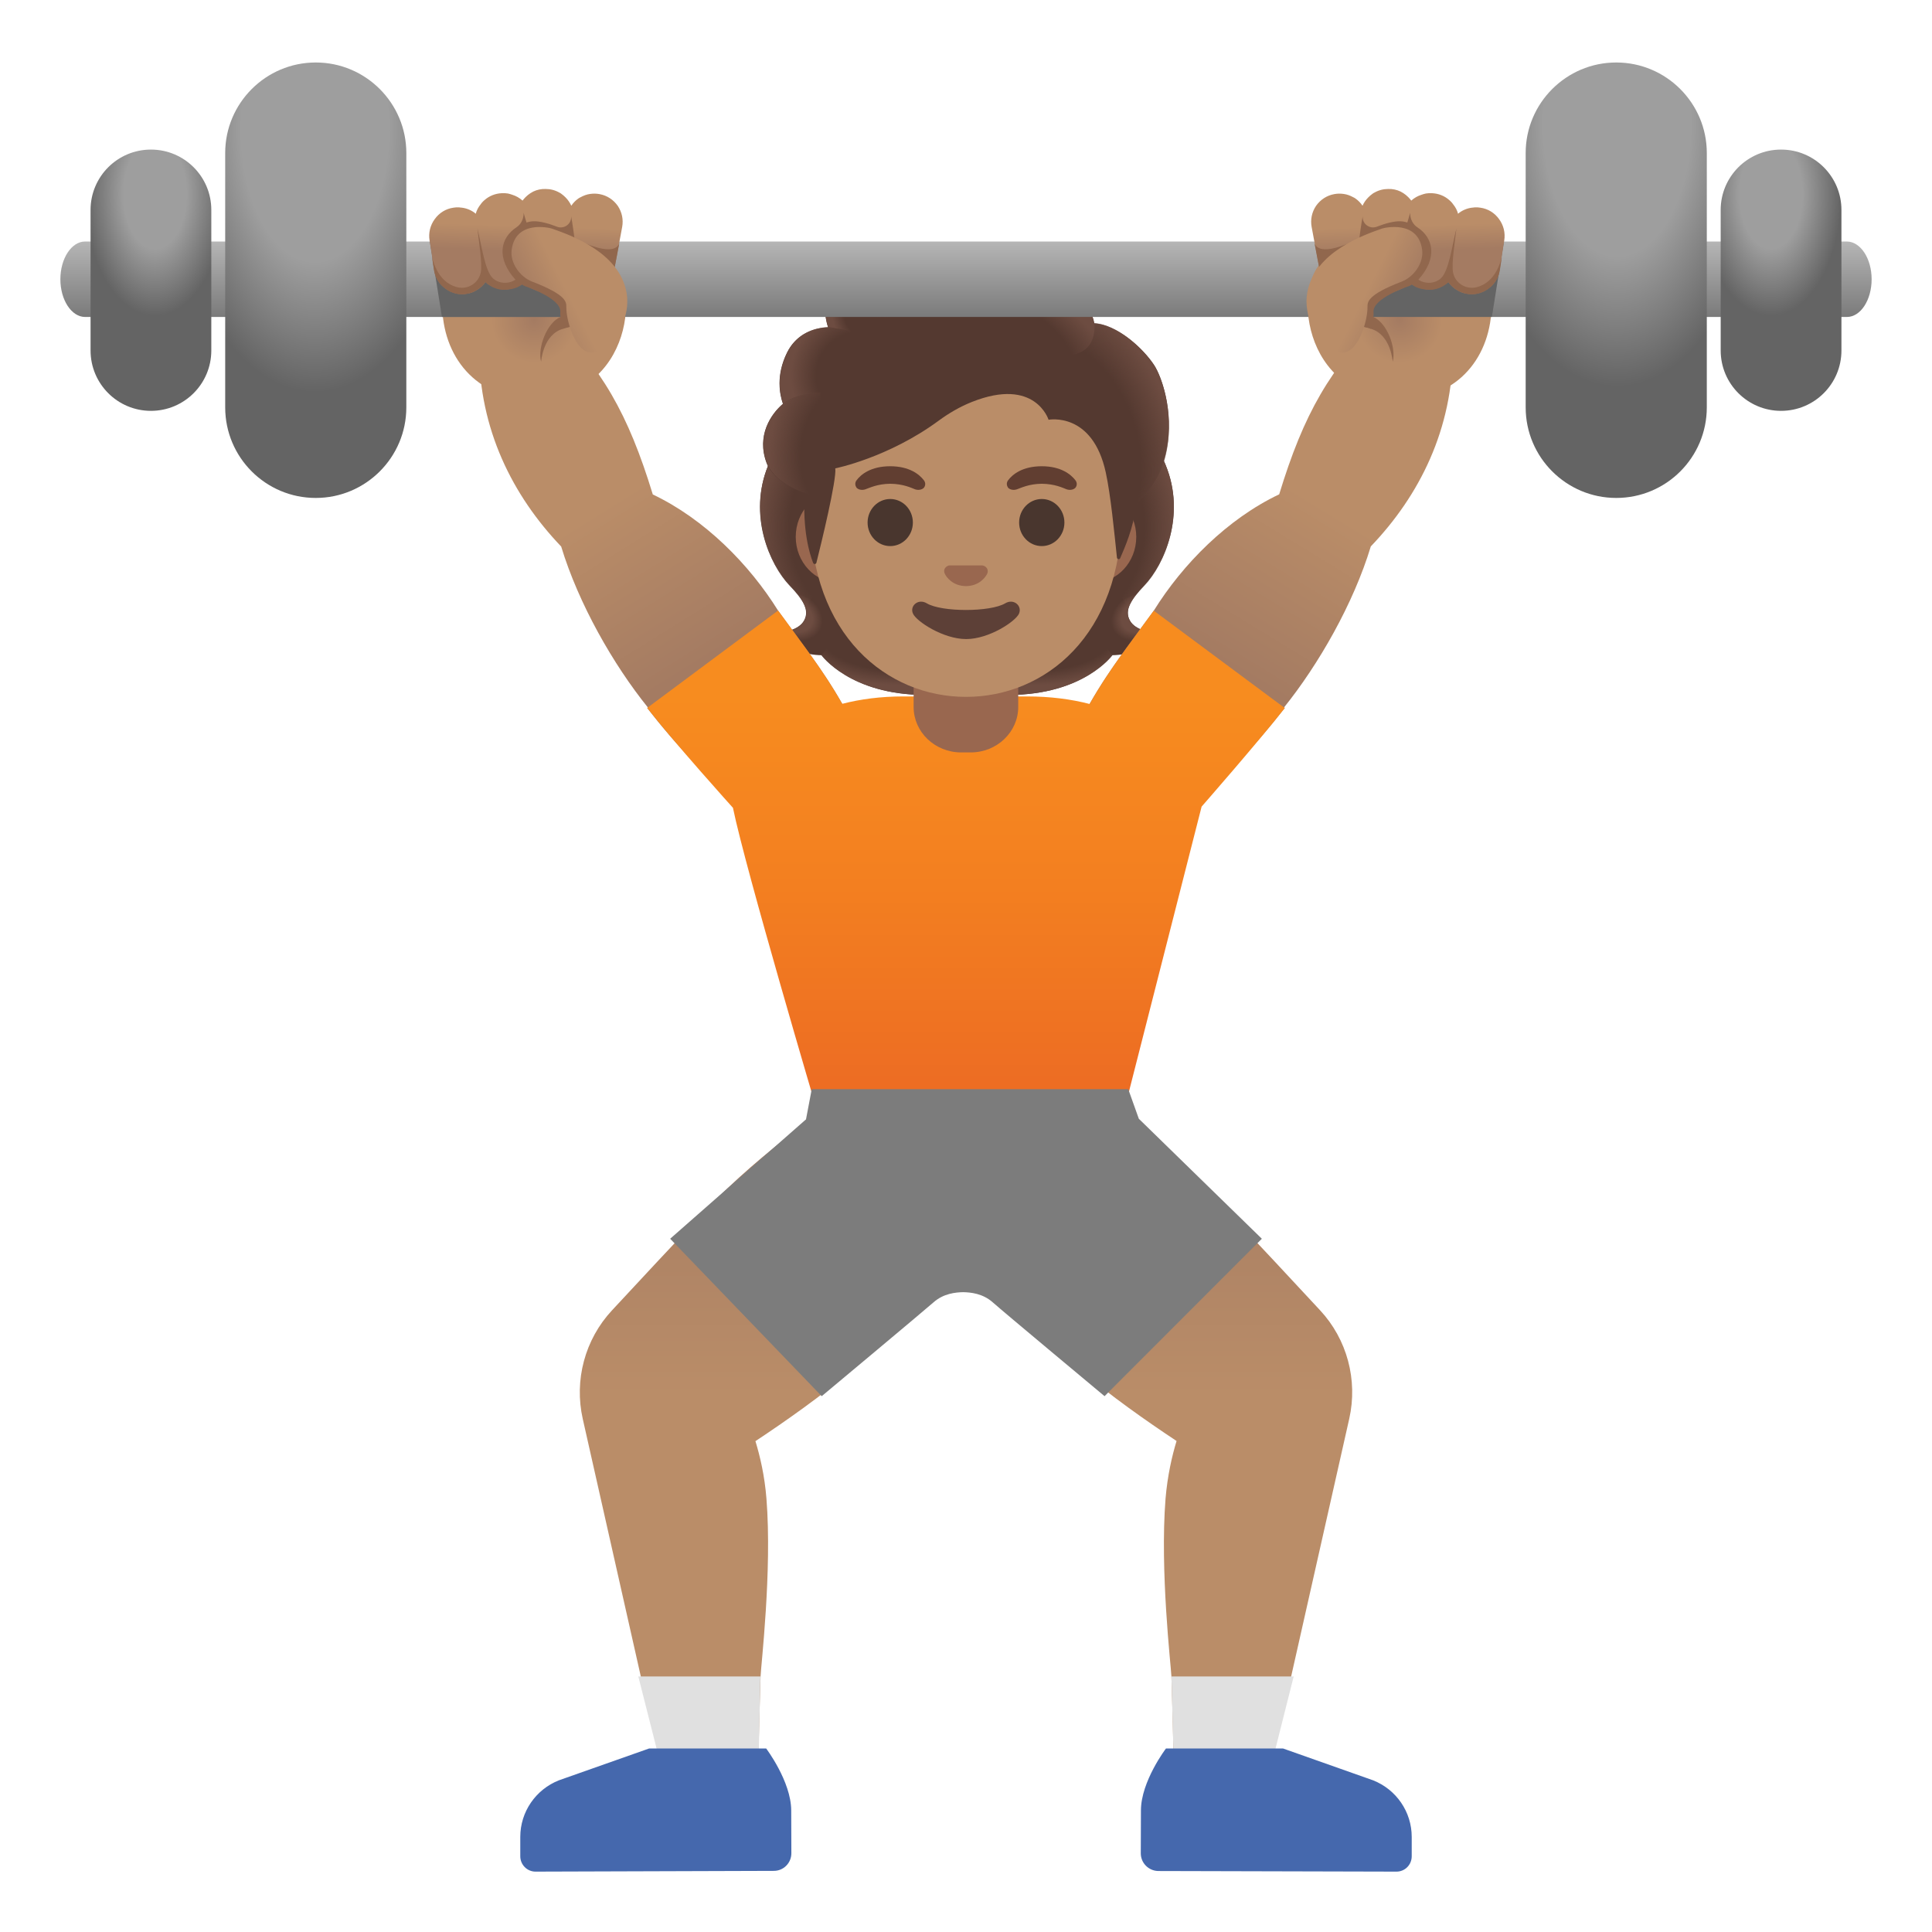 <svg viewBox="0 0 128 128" xmlns="http://www.w3.org/2000/svg">
  <linearGradient id="leg_2_" gradientTransform="matrix(1 0 0 1 0 2)" gradientUnits="userSpaceOnUse" x1="77.018" x2="77.018" y1="71.379" y2="109.706">
    <stop offset="0" stop-color="#A47B62"/>
    <stop offset="0.5" stop-color="#BA8D68"/>
  </linearGradient>
  <path id="leg_1_" d="M87.45,86.8c-1.78-1.92-4.11-4.42-6.15-6.58c-3.96-4.17-8.8-7.29-8.8-7.29 l-8.05,8.64c0,0,3.13,5.76,7.12,9.19c1.95,1.68,4.39,3.39,6.38,4.71c-0.3,0.99-0.6,2.28-0.73,3.82c-0.38,4.78,0.36,11.08,0.39,11.78 c0.12,3.66,0.16,6.37,0.16,6.37l6.34-0.02L89.39,94C89.97,91.43,89.25,88.73,87.45,86.8z" fill="url(#leg_2_)"/>
  <linearGradient id="leg_3_" gradientTransform="matrix(1 0 0 1 0 2)" gradientUnits="userSpaceOnUse" x1="50.982" x2="50.982" y1="71.379" y2="109.706">
    <stop offset="0" stop-color="#A47B62"/>
    <stop offset="0.5" stop-color="#BA8D68"/>
  </linearGradient>
  <path id="leg" d="M55.49,72.93c0,0-4.84,3.12-8.79,7.3c-2.04,2.16-4.37,4.66-6.15,6.58 c-1.8,1.93-2.52,4.63-1.94,7.2l5.28,23.42l6.34,0.02c0,0,0.04-2.71,0.16-6.37c0.02-0.7,0.77-7,0.39-11.78 c-0.12-1.54-0.43-2.83-0.73-3.82c1.99-1.32,4.43-3.03,6.38-4.71c3.99-3.43,7.12-9.19,7.12-9.19L55.49,72.93z" fill="url(#leg_3_)"/>
  <polygon id="sock_1_" fill="#E0E0E0" points="42.29,111.07 43.9,117.42 50.24,117.44 50.38,111.07 "/>
  <path id="shoe_1_" d="M52.42,119.94c-0.01-1.92-1.66-4.1-1.66-4.1h-7.75l-5.98,2.11 c-1.54,0.61-2.56,2.09-2.56,3.75v1.28c0,0.56,0.45,1.02,1.01,1.02l15.79-0.05c0.64,0,1.16-0.52,1.16-1.17L52.42,119.94z" fill="#4568AD"/>
  <polygon id="sock" fill="#E0E0E0" points="77.61,111.07 77.78,117.44 84.11,117.42 85.71,111.07 "/>
  <path id="shoe" d="M90.97,117.95L85,115.84h-7.75c0,0-1.66,2.18-1.66,4.11l-0.01,2.84 c0,0.64,0.52,1.16,1.16,1.17L92.52,124c0.56,0,1.01-0.45,1.01-1.02v-1.28C93.53,120.04,92.51,118.56,90.97,117.95z" fill="#4568AD"/>
  <g id="hairGroup">
    <path id="hair_3_" d="M74.86,41.11c-0.39-0.7,0.11-1.42,0.94-2.3c1.33-1.4,2.78-4.66,1.44-7.97 c0.01-0.02-0.26-0.58-0.26-0.59l-0.56-0.03c-0.18-0.03-6.27-0.04-12.36-0.04s-12.18,0.01-12.36,0.04c0,0-0.82,0.6-0.81,0.62 c-1.35,3.31,0.1,6.56,1.44,7.97c0.84,0.88,1.33,1.6,0.94,2.3c-0.37,0.68-1.49,0.78-1.49,0.78s0.26,0.7,0.88,1.08 c0.57,0.35,1.28,0.43,1.76,0.44c0,0,1.9,2.63,6.87,2.63l2.77,0l2.77,0c4.97,0,6.87-2.63,6.87-2.63c0.49-0.01,1.19-0.09,1.76-0.44 c0.62-0.38,0.88-1.08,0.88-1.08S75.23,41.8,74.86,41.11z" fill="#543930"/>
    <g id="hairHighlights_1_">
      <radialGradient id="SVGID_1_" cx="109.646" cy="42.861" gradientTransform="matrix(1 0 0 -0.491 -41.072 62.879)" gradientUnits="userSpaceOnUse" r="7.242">
        <stop offset="0.728" stop-color="#6D4C41" stop-opacity="0"/>
        <stop offset="1" stop-color="#6D4C41"/>
      </radialGradient>
      <path d="M64.06,46.04v-2.92l8.84-0.7l0.8,0.99c0,0-1.9,2.63-6.87,2.63L64.06,46.04z" fill="url(#SVGID_1_)"/>
      <radialGradient id="SVGID_2_" cx="103.996" cy="37.956" gradientTransform="matrix(-0.906 0.424 0.314 0.672 157.967 -28.83)" gradientUnits="userSpaceOnUse" r="2.14">
        <stop offset="0.663" stop-color="#6D4C41"/>
        <stop offset="1" stop-color="#6D4C41" stop-opacity="0"/>
      </radialGradient>
      <path d="M73.68,42.14c-1.32-2.01,1.61-2.76,1.61-2.76s0,0,0,0c-0.51,0.63-0.74,1.19-0.44,1.73 c0.37,0.68,1.49,0.78,1.49,0.78S74.82,43.24,73.68,42.14z" fill="url(#SVGID_2_)"/>
      <radialGradient id="SVGID_3_" cx="110.132" cy="34.801" gradientTransform="matrix(-0.075 -0.997 -0.831 0.062 107.303 142.355)" gradientUnits="userSpaceOnUse" r="9.401">
        <stop offset="0.725" stop-color="#6D4C41" stop-opacity="0"/>
        <stop offset="1" stop-color="#6D4C41"/>
      </radialGradient>
      <path d="M77.24,30.85c1.31,3.2-0.07,6.5-1.36,7.89c-0.18,0.19-0.93,0.93-1.1,1.52 c0,0-2.95-4.12-3.83-6.53c-0.18-0.49-0.34-0.99-0.36-1.51c-0.02-0.39,0.04-0.85,0.27-1.18c0.28-0.41,6.24-0.52,6.24-0.52 C77.09,30.51,77.24,30.85,77.24,30.85z" fill="url(#SVGID_3_)"/>
      <radialGradient id="SVGID_4_" cx="59.899" cy="32.408" gradientTransform="matrix(0.075 -0.997 0.831 0.062 26.571 92.41)" gradientUnits="userSpaceOnUse" r="9.401">
        <stop offset="0.725" stop-color="#6D4C41" stop-opacity="0"/>
        <stop offset="1" stop-color="#6D4C41"/>
      </radialGradient>
      <path d="M50.89,30.85c-1.31,3.2,0.07,6.5,1.36,7.89c0.18,0.19,0.93,0.93,1.1,1.52 c0,0,2.95-4.12,3.83-6.53c0.18-0.49,0.34-0.99,0.36-1.51c0.02-0.39-0.04-0.85-0.27-1.18c-0.28-0.41-0.6-0.3-1.06-0.3 c-0.89,0-4.79-0.23-5.09-0.23C51.13,30.51,50.89,30.85,50.89,30.85z" fill="url(#SVGID_4_)"/>
      <radialGradient id="SVGID_5_" cx="61.562" cy="42.861" gradientTransform="matrix(-1 0 0 -0.491 121.124 62.879)" gradientUnits="userSpaceOnUse" r="7.242">
        <stop offset="0.728" stop-color="#6D4C41" stop-opacity="0"/>
        <stop offset="1" stop-color="#6D4C41"/>
      </radialGradient>
      <path d="M64.07,46.04v-2.92l-8.84-0.7l-0.8,0.99c0,0,1.9,2.63,6.87,2.63L64.07,46.04z" fill="url(#SVGID_5_)"/>
      <radialGradient id="SVGID_6_" cx="52.1" cy="39.099" gradientTransform="matrix(0.906 0.424 -0.314 0.672 17.533 -7.604)" gradientUnits="userSpaceOnUse" r="2.14">
        <stop offset="0.663" stop-color="#6D4C41"/>
        <stop offset="1" stop-color="#6D4C41" stop-opacity="0"/>
      </radialGradient>
      <path d="M54.46,42.14c1.33-2.01-1.61-2.76-1.61-2.76s0,0,0,0c0.51,0.63,0.74,1.19,0.44,1.73 c-0.37,0.68-1.49,0.78-1.49,0.78S53.31,43.24,54.46,42.14z" fill="url(#SVGID_6_)"/>
    </g>
  </g>
  <linearGradient id="arm_2_" gradientTransform="matrix(1 0 0 1 0 2)" gradientUnits="userSpaceOnUse" x1="80.671" x2="93.508" y1="41.656" y2="20.633">
    <stop offset="0" stop-color="#A47B62"/>
    <stop offset="0.5" stop-color="#BA8D68"/>
  </linearGradient>
  <path id="arm_1_" d="M96.26,23.12l-4.54-2.29c-3.63,3.56-5.35,6.61-6.97,11.92 c-3.43,1.63-6.39,4.62-8.31,7.71c-2.04,2.81-3.32,4.37-4.79,7.16c-1.11,2.12-0.31,4.48,1.7,5.95c0.95,0.7,1.72,1,2.47,1 c0.84,0,1.64-0.39,2.62-1.05c2.07-1.18,4.88-4.3,6.68-6.62l-0.05-0.03c2.29-2.85,4.6-6.87,5.75-10.67 C94.04,32.84,96.26,28.43,96.26,23.12z" fill="url(#arm_2_)"/>
  <linearGradient id="arm_3_" gradientTransform="matrix(1 0 0 1 0 2)" gradientUnits="userSpaceOnUse" x1="47.197" x2="34.267" y1="41.477" y2="20.733">
    <stop offset="0" stop-color="#A47B62"/>
    <stop offset="0.5" stop-color="#BA8D68"/>
  </linearGradient>
  <path id="arm" d="M56.35,47.63c-1.47-2.79-2.75-4.35-4.79-7.16c-1.92-3.09-4.88-6.08-8.31-7.71 c-1.63-5.33-3.35-8.37-6.98-11.93l-4.53,2.3c0,5.31,2.22,9.71,5.44,13.08c1.15,3.79,3.45,7.82,5.75,10.67l-0.05,0.03 c1.8,2.32,4.61,5.44,6.68,6.62c0.98,0.66,1.78,1.05,2.62,1.05c0.75,0,1.52-0.31,2.47-1C56.65,52.11,57.46,49.74,56.35,47.63z" fill="url(#arm_3_)"/>
  <linearGradient id="shirt_1_" gradientTransform="matrix(1 0 0 1 0 2)" gradientUnits="userSpaceOnUse" x1="64" x2="64" y1="44.123" y2="69.62">
    <stop offset="0" stop-color="#F78C1F"/>
    <stop offset="0.494" stop-color="#F37F20"/>
    <stop offset="1" stop-color="#ED6D23"/>
  </linearGradient>
  <path id="shirt" d="M76.44,40.46c-1.79,2.46-2.99,3.97-4.25,6.18c-1.23-0.32-2.62-0.5-4.16-0.5h-8.17 c-1.51,0-2.86,0.18-4.06,0.49c-1.26-2.21-2.46-3.72-4.25-6.18l-8.67,6.45c1.8,2.32,5.68,6.62,5.68,6.62 c0.83,4.06,5.61,20.2,5.61,20.2h20.27l5.17-20.28c0,0,3.75-4.28,5.51-6.53L76.44,40.46z" fill="url(#shirt_1_)"/>
  <path id="neck" d="M60.53,46.84c0,1.66,1.41,3.01,3.15,3.01h0.63c1.74,0,3.15-1.35,3.15-3.01v-3.67h-6.93 L60.53,46.84z" fill="#99674F"/>
  <path id="ears" d="M55.54,38.6c-1.55,0-2.82-1.36-2.82-3.03s1.26-3.03,2.82-3.03h16.92 c1.55,0,2.82,1.36,2.82,3.03s-1.26,3.03-2.82,3.03H55.54z" fill="#99674F"/>
  <path id="head" d="M64,19.95L64,19.95L64,19.95c-5.36,0-10.32,5.73-10.32,13.97c0,8.2,5.11,12.25,10.32,12.25 s10.32-4.05,10.32-12.25C74.32,25.68,69.36,19.95,64,19.95z" fill="#BA8D68"/>
  <path id="nose" d="M65.19,37.49c-0.03-0.01-0.07-0.02-0.1-0.03H62.9c-0.03,0-0.07,0.01-0.1,0.03 c-0.2,0.08-0.31,0.29-0.21,0.51c0.09,0.22,0.53,0.83,1.41,0.83c0.88,0,1.31-0.61,1.41-0.83C65.5,37.78,65.39,37.57,65.19,37.49z" fill="#99674F"/>
  <path id="mouth" d="M66.6,39.97c-0.99,0.59-4.22,0.59-5.2,0c-0.57-0.34-1.15,0.18-0.91,0.69 c0.23,0.51,2,1.68,3.52,1.68s3.27-1.17,3.5-1.68S67.17,39.63,66.6,39.97z" fill="#5D4037"/>
  <g id="eyes">
    <ellipse cx="58.98" cy="34.62" fill="#49362E" rx="1.5" ry="1.56"/>
    <ellipse cx="69.02" cy="34.62" fill="#49362E" rx="1.5" ry="1.56"/>
  </g>
  <g id="eyebrows">
    <path d="M61.21,31.82c-0.29-0.38-0.95-0.93-2.23-0.93c-1.29,0-1.95,0.55-2.23,0.93 c-0.13,0.17-0.09,0.36-0.01,0.48c0.08,0.11,0.32,0.21,0.59,0.12s0.78-0.36,1.65-0.37c0.87,0.01,1.39,0.27,1.65,0.37 c0.27,0.09,0.51-0.01,0.59-0.12C61.31,32.18,61.34,31.99,61.21,31.82z" fill="#613E31"/>
    <path d="M71.25,31.82c-0.29-0.38-0.95-0.93-2.23-0.93c-1.29,0-1.95,0.55-2.23,0.93 c-0.13,0.17-0.09,0.36-0.01,0.48c0.08,0.11,0.32,0.21,0.59,0.12s0.78-0.36,1.65-0.37c0.87,0.01,1.39,0.27,1.65,0.37 c0.27,0.09,0.51-0.01,0.59-0.12C71.35,32.18,71.38,31.99,71.25,31.82L71.25,31.82z" fill="#613E31"/>
  </g>
  <g id="hairGroup_1_">
    <path id="hair_2_" d="M76.46,24.19c-0.75-1.14-2.45-2.67-3.96-2.77c-0.24-1.46-1.81-2.7-3.32-3.17 c-4.09-1.3-6.75,0.16-8.19,0.94c-0.3,0.16-2.22,1.23-3.56,0.46c-0.84-0.48-0.83-1.77-0.83-1.77s-2.64,1-1.74,3.8 c-0.9,0.04-2.09,0.42-2.72,1.69c-0.75,1.51-0.48,2.78-0.27,3.39c-0.78,0.66-1.76,2.07-1.09,3.9c0.51,1.38,2.53,2.01,2.53,2.01 c-0.14,2.48,0.32,4,0.56,4.62c0.04,0.11,0.2,0.1,0.22-0.01c0.31-1.23,1.35-5.5,1.25-6.25c0,0,3.51-0.7,6.85-3.16 c0.68-0.5,1.42-0.93,2.2-1.24c4.2-1.67,5.08,1.18,5.08,1.18s2.91-0.56,3.79,3.49c0.33,1.52,0.56,3.94,0.74,5.64 c0.01,0.12,0.18,0.15,0.22,0.03c0.29-0.67,0.88-2.01,1.02-3.37c0.05-0.48,1.34-1.11,1.9-3.17C77.92,27.65,77,25.01,76.46,24.19z" fill="#543930"/>
    <g id="hairHighlights">
      <radialGradient id="SVGID_7_" cx="69.378" cy="29.603" gradientTransform="matrix(0.308 0.952 -0.706 0.228 69.195 -43.035)" gradientUnits="userSpaceOnUse" r="11.019">
        <stop offset="0.699" stop-color="#6D4C41" stop-opacity="0"/>
        <stop offset="1" stop-color="#6D4C41"/>
      </radialGradient>
      <path d="M75.27,33.58c0.05-0.48,1.34-1.11,1.9-3.17c0.06-0.22,0.11-0.44,0.15-0.67 c0.45-2.5-0.36-4.8-0.86-5.56c-0.7-1.06-2.2-2.44-3.62-2.73c-0.12-0.02-0.24-0.03-0.36-0.04c0,0,0.1,0.66-0.17,1.19 c-0.35,0.69-1.05,0.85-1.05,0.85C74.96,27.17,74.7,30.27,75.27,33.58z" fill="url(#SVGID_7_)"/>
      <radialGradient id="SVGID_8_" cx="58.541" cy="16.376" gradientTransform="matrix(0.881 0.473 -0.56 1.045 16.479 -27.056)" gradientUnits="userSpaceOnUse" r="2.889">
        <stop offset="0.58" stop-color="#6D4C41"/>
        <stop offset="1" stop-color="#6D4C41" stop-opacity="0"/>
      </radialGradient>
      <path d="M61.89,18.71c-0.34,0.16-0.64,0.33-0.9,0.47c-0.3,0.16-2.22,1.23-3.56,0.46 c-0.83-0.47-0.83-1.73-0.83-1.77c-0.38,0.49-1.53,3.95,1.83,4.18c1.45,0.1,2.35-1.17,2.88-2.24 C61.5,19.43,61.81,18.86,61.89,18.71z" fill="url(#SVGID_8_)"/>
      <radialGradient id="SVGID_9_" cx="164.404" cy="66.859" gradientTransform="matrix(-0.938 -0.394 0.218 -0.528 204.944 123.14)" gradientUnits="userSpaceOnUse" r="8.882">
        <stop offset="0.699" stop-color="#6D4C41" stop-opacity="0"/>
        <stop offset="1" stop-color="#6D4C41"/>
      </radialGradient>
      <path d="M68.75,18.11c2.26,0.61,3.37,1.76,3.74,3.3c0.11,0.45,0.24,4.66-7.8-0.12 c-2.99-1.78-2.17-2.9-1.82-3.02C64.23,17.78,66.22,17.43,68.75,18.11z" fill="url(#SVGID_9_)"/>
      <radialGradient id="SVGID_10_" cx="57.734" cy="18.539" gradientTransform="matrix(1 0 0 1.223 0 -2.322)" gradientUnits="userSpaceOnUse" r="2.652">
        <stop offset="0.702" stop-color="#6D4C41" stop-opacity="0"/>
        <stop offset="1" stop-color="#6D4C41"/>
      </radialGradient>
      <path d="M56.59,17.87c-0.01,0-0.01,0-0.02,0.01c0,0,0,0,0,0c-0.29,0.12-2.55,1.17-1.71,3.79 l2.41,0.39C55.15,19.9,56.6,17.86,56.59,17.87C56.6,17.86,56.6,17.87,56.59,17.87z" fill="url(#SVGID_10_)"/>
      <radialGradient id="SVGID_11_" cx="59.595" cy="24.791" gradientTransform="matrix(-0.966 -0.26 0.243 -0.904 108.89 62.925)" gradientUnits="userSpaceOnUse" r="4.974">
        <stop offset="0.66" stop-color="#6D4C41" stop-opacity="0"/>
        <stop offset="1" stop-color="#6D4C41"/>
      </radialGradient>
      <path d="M56.36,21.91l-1.49-0.24c-0.06,0-0.26,0.02-0.36,0.03c-0.84,0.12-1.82,0.55-2.36,1.66 c-0.57,1.19-0.56,2.22-0.4,2.9c0.04,0.23,0.14,0.49,0.14,0.49s0.74-0.7,2.49-0.74L56.36,21.91z" fill="url(#SVGID_11_)"/>
      <radialGradient id="SVGID_12_" cx="56.063" cy="28.232" gradientTransform="matrix(0.991 0.136 -0.192 1.392 6.058 -17.103)" gradientUnits="userSpaceOnUse" r="5.222">
        <stop offset="0.598" stop-color="#6D4C41" stop-opacity="0"/>
        <stop offset="1" stop-color="#6D4C41"/>
      </radialGradient>
      <path d="M51.81,26.81c-0.73,0.65-1.72,2.1-0.99,3.9c0.55,1.36,2.5,1.95,2.5,1.95 c0,0.01,0.39,0.12,0.59,0.12L54.37,26c-0.94,0-1.84,0.28-2.42,0.68C51.96,26.7,51.81,26.8,51.81,26.81z" fill="url(#SVGID_12_)"/>
    </g>
  </g>
  <radialGradient id="hand_2_" cx="35.39" cy="19.198" gradientTransform="matrix(1 0 0 1 0 2)" gradientUnits="userSpaceOnUse" r="5.677">
    <stop offset="0" stop-color="#A47B62"/>
    <stop offset="0.5" stop-color="#BA8D68"/>
  </radialGradient>
  <path id="hand_1_" d="M40.26,17.16c-0.9-0.53-5.17-1.2-8.12-1.2c-1.62,0-2.83,0.21-2.83,0.76 l-0.01,3.43c-0.01,3.45,2.24,6.27,5.96,6.28h0.01C42.01,26.43,42.54,18.49,40.26,17.16z" fill="url(#hand_2_)"/>
  <path id="tone_3_" d="M40.02,20.82c-0.04,0.13-0.39,0.26-0.77,0.36h-0.01c-0.44,0.11-0.96,0.33-1.93,0.6 c-1.35,0.38-1.46,2.19-1.46,2.19c-0.25-0.94,0.39-2.59,1.28-2.97v-0.01c0.42-0.2,0.89-0.31,1.39-0.39c0.08-0.01,0.28-0.02,0.53-0.01 h0.01C39.51,20.6,40.07,20.66,40.02,20.82z" fill="#91674D"/>
  <g id="weights">
    <linearGradient id="SVGID_13_" gradientTransform="matrix(1 0 0 1 0 2)" gradientUnits="userSpaceOnUse" x1="64" x2="64" y1="13.379" y2="19.437">
      <stop offset="0" stop-color="#BDBDBD"/>
      <stop offset="1" stop-color="#757575"/>
    </linearGradient>
    <path d="M124,18.5c0,1.38-0.73,2.5-1.64,2.5H5.64c-0.9,0-1.64-1.12-1.64-2.5S4.74,16,5.64,16h116.71 C123.26,16,124,17.12,124,18.5z" fill="url(#SVGID_13_)"/>
    <radialGradient id="SVGID_14_" cx="-102.258" cy="115.861" gradientTransform="matrix(1.230000e-13 0.902 0.507 -3.900000e-14 -37.874 100.877)" gradientUnits="userSpaceOnUse" r="24.348">
      <stop offset="0.396" stop-color="#9E9E9E"/>
      <stop offset="0.79" stop-color="#646464"/>
    </radialGradient>
    <path d="M20.92,32.99c3.31,0,6-2.69,6-6V10.14c0-3.31-2.69-6-6-6s-6,2.69-6,6v16.85 C14.92,30.3,17.6,32.99,20.92,32.99z" fill="url(#SVGID_14_)"/>
    <radialGradient id="SVGID_15_" cx="-1251.918" cy="123.75" gradientTransform="matrix(-1.230000e-13 0.902 -0.507 -3.900000e-14 169.876 1137.497)" gradientUnits="userSpaceOnUse" r="24.348">
      <stop offset="0.396" stop-color="#9E9E9E"/>
      <stop offset="0.79" stop-color="#646464"/>
    </radialGradient>
    <path d="M107.08,32.99c-3.31,0-6-2.69-6-6V10.14c0-3.31,2.69-6,6-6s6,2.69,6,6v16.85 C113.08,30.3,110.4,32.99,107.08,32.99z" fill="url(#SVGID_15_)"/>
    <radialGradient id="SVGID_16_" cx="-172.46" cy="114.075" gradientTransform="matrix(1.333 0 0 -2.306 240.163 275.933)" gradientUnits="userSpaceOnUse" r="3.543">
      <stop offset="0.441" stop-color="#9E9E9E"/>
      <stop offset="0.985" stop-color="#646464"/>
    </radialGradient>
    <path d="M10,27.22c2.21,0,4-1.79,4-4v-9.31c0-2.21-1.79-4-4-4s-4,1.79-4,4v9.31 C6,25.43,7.79,27.22,10,27.22z" fill="url(#SVGID_16_)"/>
    <radialGradient id="SVGID_17_" cx="-1204.1" cy="114.075" gradientTransform="matrix(-1.333 0 0 -2.306 -1487.734 275.933)" gradientUnits="userSpaceOnUse" r="3.543">
      <stop offset="0.441" stop-color="#9E9E9E"/>
      <stop offset="0.985" stop-color="#646464"/>
    </radialGradient>
    <path d="M118,27.22c-2.21,0-4-1.79-4-4v-9.31c0-2.21,1.79-4,4-4s4,1.79,4,4v9.31 C122,25.43,120.21,27.22,118,27.22z" fill="url(#SVGID_17_)"/>
  </g>
  <polygon id="bar_x5F_shadow_1_" fill="#646464" points="38.61,21 29.28,21 28.48,16 38.61,16 "/>
  <linearGradient id="finger_4_" gradientTransform="matrix(1 0 0 1 0 2)" gradientUnits="userSpaceOnUse" x1="34.798" x2="34.903" y1="14.626" y2="11.312">
    <stop offset="0" stop-color="#A47B62"/>
    <stop offset="0.5" stop-color="#BA8D68"/>
  </linearGradient>
  <path id="finger_3_" d="M41.22,15.04l-0.29,1.55l-0.06,0.34l-0.14,0.75l-0.08,0.44 c-0.17,0.9-0.96,1.53-1.84,1.53c-0.11,0-0.23-0.01-0.34-0.03c-0.46-0.08-0.85-0.32-1.12-0.68c-0.33,0.3-0.76,0.47-1.23,0.47 c-0.28,0-1.16-0.39-1.31-0.54c-0.04-0.04-0.08-0.08-0.11-0.13c-0.04,0.03-0.08,0.07-0.12,0.1c-0.02,0.01-0.59,0.35-1.17,0.34 c-0.54-0.01-1.08-0.34-1.24-0.5c-0.16,0.23-0.38,0.43-0.64,0.57c-0.18,0.11-0.38,0.18-0.6,0.21c-0.1,0.02-0.2,0.03-0.3,0.03 c-0.4,0-0.79-0.13-1.11-0.37c-0.42-0.3-0.69-0.74-0.76-1.24l-0.13-0.85v-0.01l-0.17-1.09c-0.08-0.5,0.04-1,0.34-1.41 c0.3-0.42,0.74-0.69,1.24-0.76c0.12-0.02,0.24-0.03,0.36-0.02c0.03,0,0.07,0,0.1,0.01c0.32,0.02,0.64,0.13,0.92,0.33 c0.04,0.03,0.07,0.06,0.1,0.08c0.06-0.23,0.18-0.45,0.33-0.63c0.04-0.06,0.08-0.11,0.13-0.16c0.06-0.07,0.11-0.1,0.13-0.12 c0.01,0,0.01-0.01,0.01-0.01c0.3-0.26,0.69-0.42,1.12-0.44c0.14-0.01,0.28,0,0.41,0.02c0.1,0.02,0.19,0.05,0.28,0.08 c0.26,0.08,0.49,0.21,0.69,0.39c0.06-0.08,0.13-0.16,0.2-0.23c0.1-0.1,0.21-0.19,0.32-0.26c0.06-0.04,0.13-0.07,0.19-0.11 c0.25-0.12,0.53-0.18,0.82-0.17c0.32,0,0.63,0.08,0.91,0.24c0.05,0.02,0.09,0.05,0.13,0.08c0.1,0.07,0.19,0.15,0.28,0.24 c0.16,0.16,0.29,0.35,0.38,0.55c0.12-0.18,0.28-0.35,0.47-0.48c0.04-0.03,0.09-0.06,0.14-0.08c0.2-0.11,0.41-0.19,0.63-0.22 c0.21-0.03,0.42-0.03,0.63,0.01c0.5,0.09,0.92,0.37,1.21,0.78C41.21,14.06,41.31,14.55,41.22,15.04z" fill="url(#finger_4_)"/>
  <path id="pants" d="M75.45,74.12l-0.7-1.96H53.78l-0.38,2l-9,7.91L54.44,92.5c0,0,6.79-5.67,7.4-6.21 c0.67-0.6,1.48-0.67,1.97-0.68c0.49,0.01,1.3,0.08,1.97,0.68c0.61,0.55,7.4,6.21,7.4,6.21L83.6,82.07L75.45,74.12z" fill="#7C7C7C"/>
  <path id="tone_2_" d="M41.03,16.12c-0.35,0.9-2.25,0.04-2.97-0.33c-0.11-0.88-0.22-1.46-0.22-1.46s0,0,0,0.01 c0.03,0.5-0.47,0.86-0.94,0.68c-0.53-0.21-1.14-0.38-1.58-0.36c-0.17,0.01-0.31,0.04-0.44,0.08c-0.12-0.39-0.19-0.65-0.19-0.65 s0,0.04,0,0.11c-0.02,0.34-0.18,0.66-0.46,0.85c-1.09,0.71-1.37,2.05-0.08,3.48c-0.44,0.3-1.13,0.28-1.52-0.12 c-0.5-0.5-0.71-2.09-1-3.27c0.09,0.84,0.34,2.34,0.22,2.92c-0.15,0.7-0.85,1.14-1.55,0.97c-0.61-0.15-1.33-0.64-1.68-1.99l0.13,0.85 c0.07,0.5,0.34,0.94,0.76,1.24c0.32,0.24,0.71,0.37,1.11,0.37c0.1,0,0.2-0.01,0.3-0.03c0.19-0.03,0.36-0.09,0.52-0.17 c0.01-0.01,0.03-0.01,0.04-0.02c0.01-0.01,0.03-0.01,0.04-0.02l0,0c0.42-0.23,0.63-0.55,0.64-0.57c0.05,0.08,0.57,0.51,1.2,0.51 c0.87,0,1.21-0.35,1.21-0.35c0.08,0.05,0.16,0.09,0.24,0.12c0.06,0.02,2.4,0.81,2.31,1.7c-0.01,0.11,0,0.22,0.01,0.33v0.04 c0,0,0,0,0,0.01c0.03,0.26,0.09,0.51,0.18,0.74l0.01-0.01c0.24-0.19,0.82-0.03,0.87-0.37c0.19-1.29,0.14-2.83,0.02-4.15l2.52,0.42 L41.03,16.12z" fill="#91674D"/>
  <linearGradient id="finger_5_" gradientTransform="matrix(1 0 0 1 0 2)" gradientUnits="userSpaceOnUse" x1="35.008" x2="40.307" y1="18.332" y2="15.679">
    <stop offset="0" stop-color="#A47B62"/>
    <stop offset="0.469" stop-color="#BA8D68"/>
  </linearGradient>
  <path id="finger_2_" d="M41.51,19.38c-0.49-2.69-3.74-3.81-4.96-4.24c-0.15-0.05-2.38-0.58-2.65,1.4 c-0.12,0.86,0.53,1.8,1.36,2.12c2.27,0.87,2.26,1.35,2.26,1.67c-0.01,0.83,0.45,2.4,1.17,2.87c0.15,0.1,0.32,0.16,0.48,0.16 c0.1,0,0.2-0.02,0.3-0.06C40.88,22.71,41.79,20.95,41.51,19.38z" fill="url(#finger_5_)"/>
  <radialGradient id="hand_3_" cx="39.39" cy="19.198" gradientTransform="matrix(-1 0 0 1 132.12 2)" gradientUnits="userSpaceOnUse" r="5.677">
    <stop offset="0" stop-color="#A47B62"/>
    <stop offset="0.5" stop-color="#BA8D68"/>
  </radialGradient>
  <path id="hand" d="M87.86,17.16c0.9-0.53,5.17-1.2,8.12-1.2c1.62,0,2.83,0.21,2.83,0.76l0.01,3.43 c0.01,3.45-2.24,6.27-5.96,6.28h-0.01C86.11,26.43,85.57,18.49,87.86,17.16z" fill="url(#hand_3_)"/>
  <path id="tone_1_" d="M88.1,20.82c0.04,0.13,0.39,0.26,0.77,0.36h0.01c0.44,0.11,0.96,0.33,1.93,0.6 c1.35,0.38,1.46,2.19,1.46,2.19c0.25-0.94-0.39-2.59-1.28-2.97v-0.01c-0.42-0.2-0.89-0.31-1.39-0.39c-0.08-0.01-0.28-0.02-0.53-0.01 h-0.01C88.61,20.6,88.05,20.66,88.1,20.82z" fill="#91674D"/>
  <polygon id="bar_x5F_shadow" fill="#646464" points="89.51,16 99.64,16 98.84,21 89.51,21 "/>
  <linearGradient id="finger_6_" gradientTransform="matrix(-1 0 0 1 132.12 2)" gradientUnits="userSpaceOnUse" x1="38.798" x2="38.903" y1="14.626" y2="11.312">
    <stop offset="0" stop-color="#A47B62"/>
    <stop offset="0.5" stop-color="#BA8D68"/>
  </linearGradient>
  <path id="finger_1_" d="M86.9,15.04l0.29,1.55l0.06,0.34l0.14,0.75l0.08,0.44 c0.17,0.9,0.96,1.53,1.84,1.53c0.11,0,0.23-0.01,0.34-0.03c0.46-0.08,0.85-0.32,1.12-0.68c0.33,0.3,0.76,0.47,1.23,0.47 c0.28,0,1.16-0.39,1.31-0.54c0.04-0.04,0.08-0.08,0.11-0.13c0.04,0.03,0.08,0.07,0.12,0.1c0.02,0.01,0.59,0.35,1.17,0.34 c0.54-0.01,1.07-0.34,1.24-0.5c0.16,0.23,0.38,0.43,0.64,0.57c0.18,0.11,0.38,0.18,0.6,0.21c0.1,0.02,0.2,0.03,0.3,0.03 c0.4,0,0.79-0.13,1.11-0.37c0.42-0.3,0.69-0.74,0.76-1.24l0.13-0.85v-0.01l0.17-1.09c0.08-0.5-0.04-1-0.34-1.41 c-0.3-0.42-0.74-0.69-1.24-0.76c-0.12-0.02-0.24-0.03-0.36-0.02c-0.03,0-0.07,0-0.1,0.01c-0.32,0.02-0.64,0.13-0.92,0.33 c-0.04,0.03-0.07,0.06-0.1,0.08c-0.06-0.23-0.18-0.45-0.33-0.63c-0.04-0.06-0.08-0.11-0.13-0.16c-0.06-0.07-0.11-0.1-0.13-0.12 C96,13.25,96,13.24,96,13.24c-0.3-0.26-0.69-0.42-1.12-0.44c-0.14-0.01-0.28,0-0.41,0.02c-0.1,0.02-0.19,0.05-0.28,0.08 c-0.26,0.08-0.49,0.21-0.69,0.39c-0.06-0.08-0.13-0.16-0.2-0.23c-0.1-0.1-0.21-0.19-0.32-0.26c-0.06-0.04-0.13-0.07-0.19-0.11 c-0.25-0.12-0.53-0.18-0.82-0.17c-0.32,0-0.63,0.08-0.91,0.24c-0.05,0.02-0.09,0.05-0.13,0.08c-0.1,0.07-0.19,0.15-0.28,0.24 c-0.16,0.16-0.29,0.35-0.38,0.55c-0.12-0.18-0.28-0.35-0.47-0.48c-0.04-0.03-0.09-0.06-0.14-0.08c-0.2-0.11-0.41-0.19-0.63-0.22 c-0.21-0.03-0.42-0.03-0.63,0.01c-0.5,0.09-0.92,0.37-1.21,0.78C86.91,14.06,86.81,14.55,86.9,15.04z" fill="url(#finger_6_)"/>
  <path id="tone" d="M87.09,16.12c0.35,0.9,2.25,0.04,2.97-0.33c0.11-0.88,0.22-1.46,0.22-1.46s0,0,0,0.01 c-0.03,0.5,0.47,0.86,0.94,0.68c0.53-0.21,1.14-0.38,1.58-0.36c0.17,0.01,0.31,0.04,0.44,0.08c0.12-0.39,0.19-0.65,0.19-0.65 s0,0.04,0,0.11c0.02,0.34,0.18,0.66,0.46,0.85c1.09,0.71,1.37,2.05,0.08,3.48c0.44,0.3,1.13,0.28,1.52-0.12 c0.5-0.5,0.71-2.09,1-3.27c-0.09,0.84-0.34,2.34-0.22,2.92c0.14,0.7,0.85,1.14,1.55,0.97c0.61-0.15,1.33-0.64,1.68-1.99l-0.13,0.85 c-0.07,0.5-0.34,0.94-0.76,1.24c-0.32,0.24-0.71,0.37-1.11,0.37c-0.1,0-0.2-0.01-0.3-0.03c-0.19-0.03-0.36-0.09-0.52-0.17 c-0.01-0.01-0.03-0.01-0.04-0.02c-0.01-0.01-0.03-0.01-0.04-0.02l0,0c-0.42-0.23-0.63-0.55-0.64-0.57c-0.05,0.08-0.57,0.51-1.2,0.51 c-0.87,0-1.21-0.35-1.21-0.35c-0.08,0.05-0.16,0.09-0.24,0.12c-0.07,0.02-2.39,0.81-2.31,1.7c0.01,0.11,0,0.22-0.01,0.33v0.04 c0,0,0,0,0,0.01c-0.03,0.26-0.09,0.51-0.18,0.74l-0.01-0.01c-0.24-0.19-0.82-0.03-0.87-0.37c-0.19-1.29-0.14-2.83-0.02-4.15 l-2.52,0.42L87.09,16.12z" fill="#91674D"/>
  <linearGradient id="finger_7_" gradientTransform="matrix(-1 0 0 1 132.12 2)" gradientUnits="userSpaceOnUse" x1="39.008" x2="44.307" y1="18.332" y2="15.679">
    <stop offset="0" stop-color="#A47B62"/>
    <stop offset="0.469" stop-color="#BA8D68"/>
  </linearGradient>
  <path id="finger" d="M86.61,19.38c0.49-2.69,3.74-3.81,4.96-4.24c0.15-0.05,2.38-0.58,2.65,1.4 c0.12,0.86-0.53,1.8-1.36,2.12c-2.27,0.87-2.26,1.35-2.26,1.67c0.01,0.83-0.45,2.4-1.17,2.87c-0.15,0.1-0.32,0.16-0.48,0.16 c-0.1,0-0.2-0.02-0.3-0.06C87.24,22.71,86.33,20.95,86.61,19.38z" fill="url(#finger_7_)"/>
</svg>